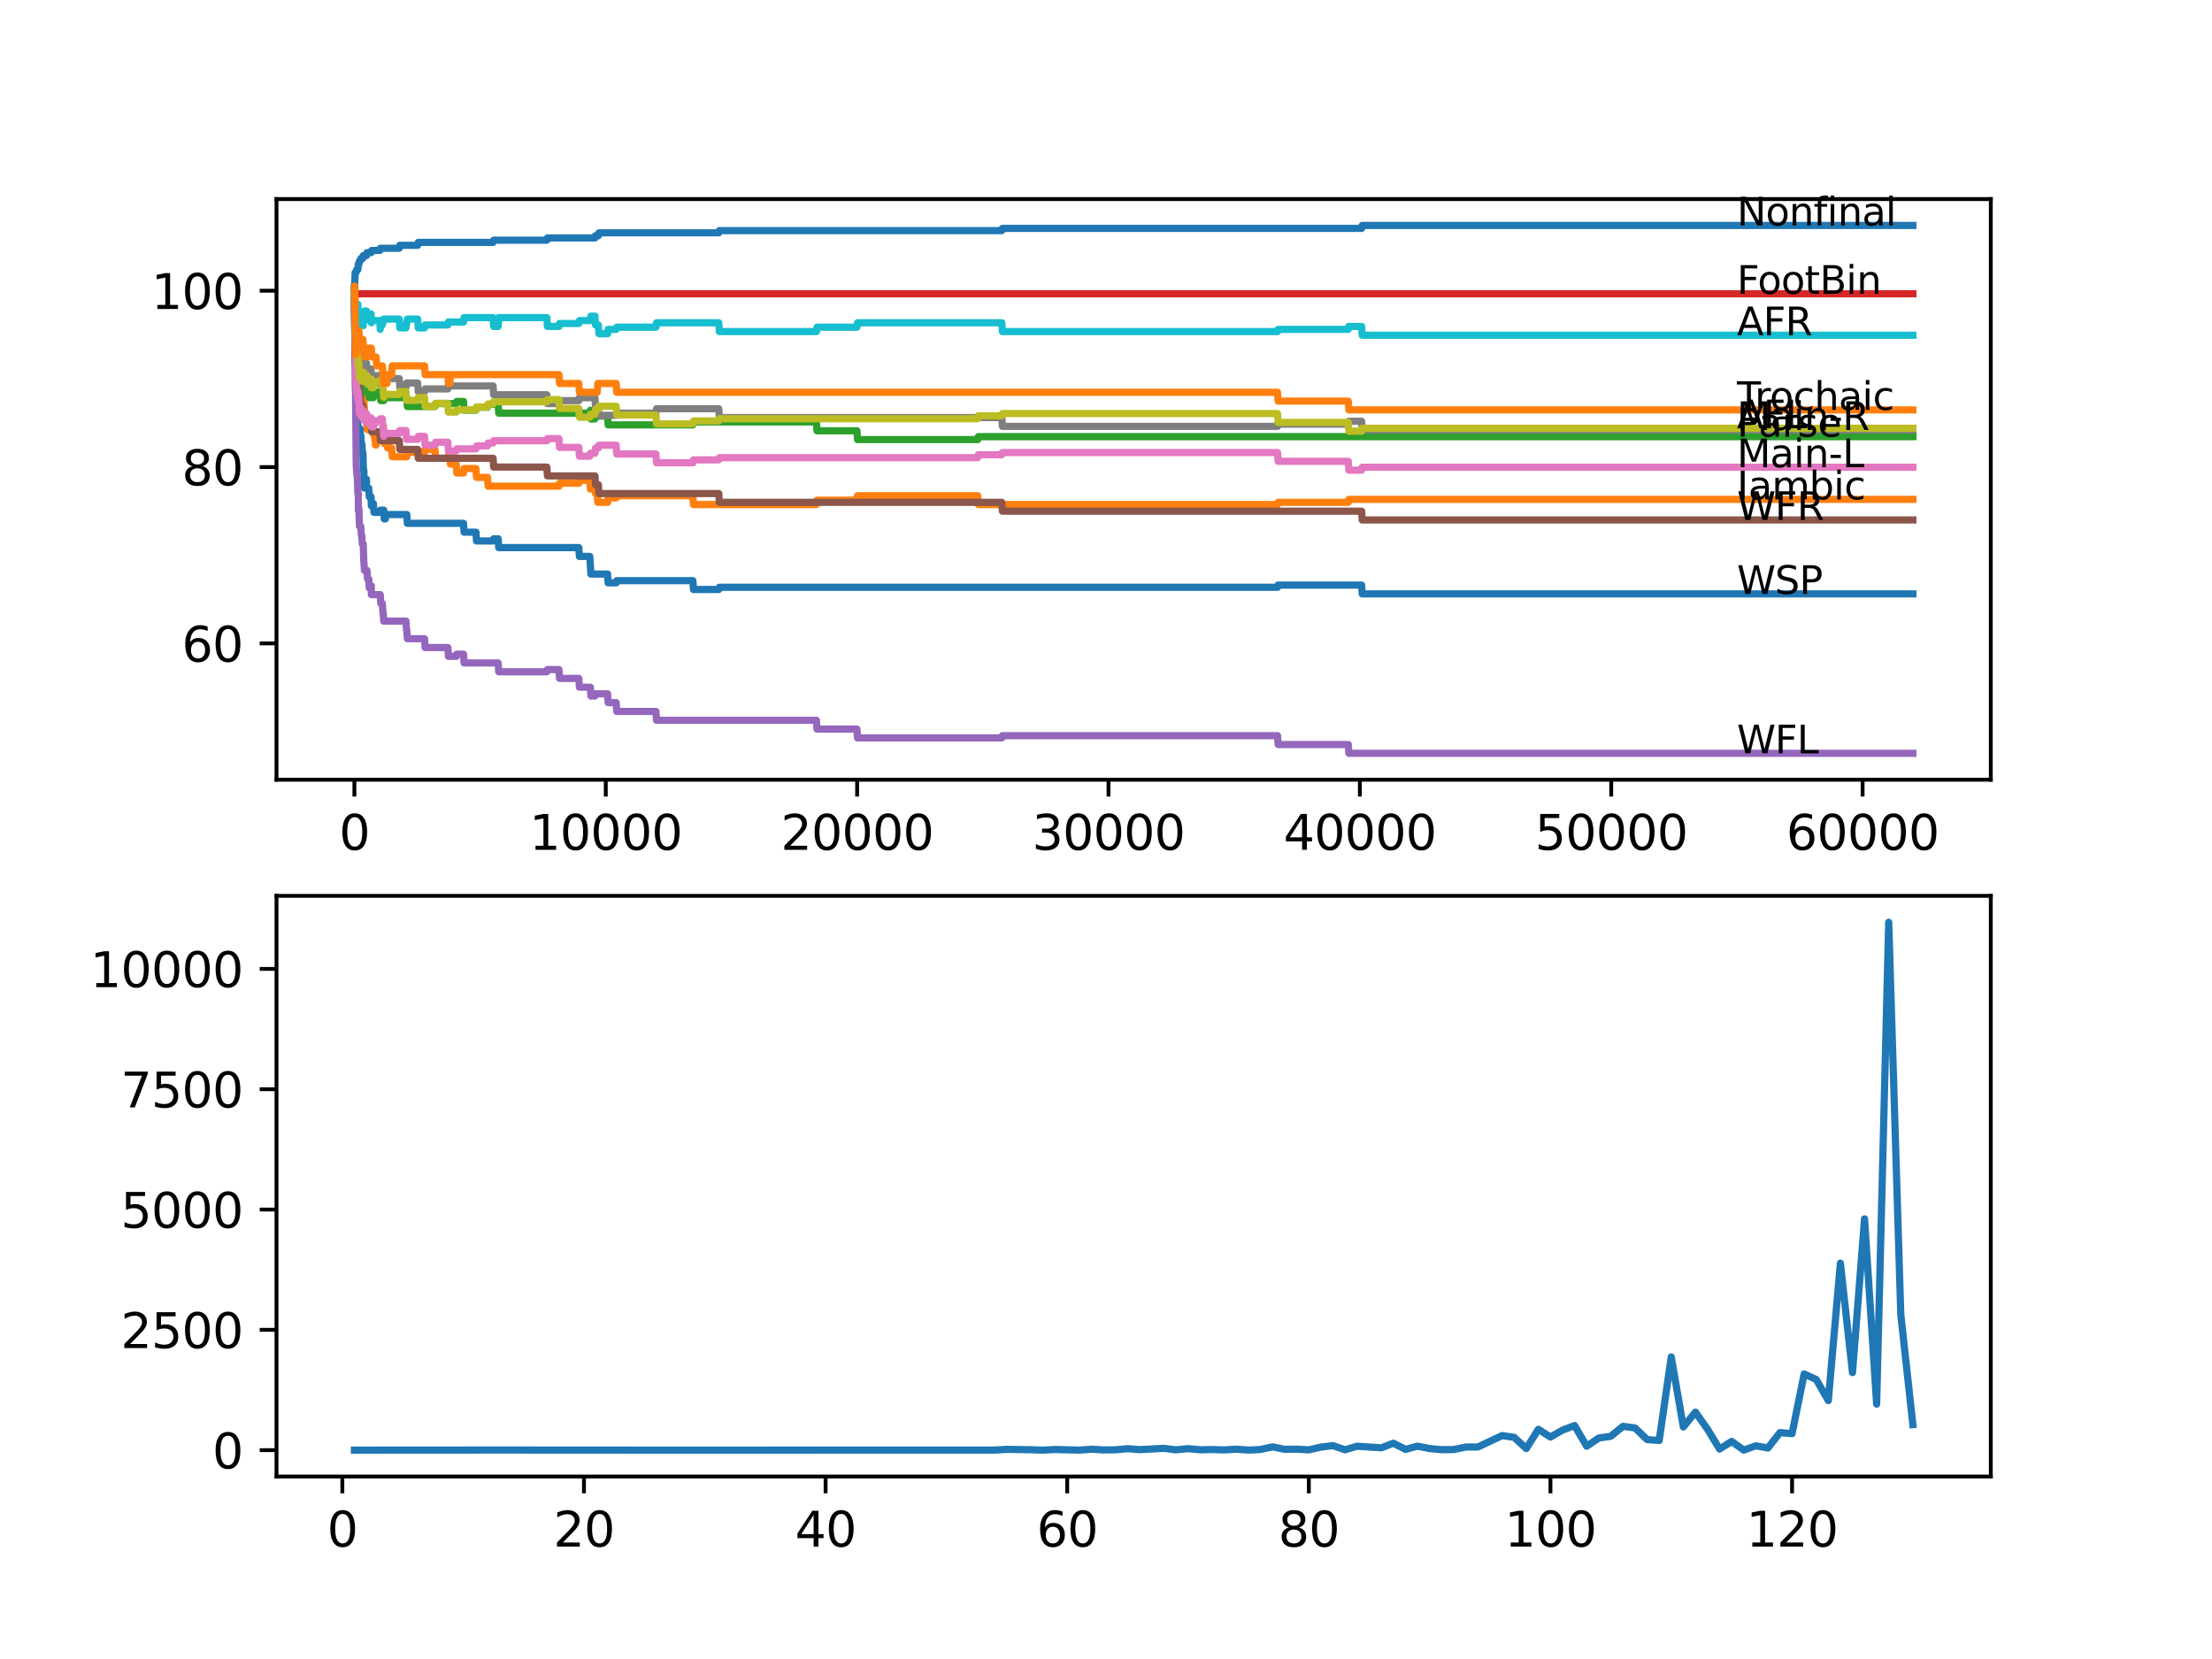 <?xml version="1.0" encoding="utf-8" standalone="no"?>
<!DOCTYPE svg PUBLIC "-//W3C//DTD SVG 1.1//EN"
  "http://www.w3.org/Graphics/SVG/1.1/DTD/svg11.dtd">
<svg xmlns:xlink="http://www.w3.org/1999/xlink" width="460.8pt" height="345.6pt" viewBox="0 0 460.8 345.6" xmlns="http://www.w3.org/2000/svg" version="1.1">
 <defs>
  <style type="text/css">*{stroke-linejoin: round; stroke-linecap: butt}</style>
 </defs>
 <g id="figure_1">
  <g id="patch_1">
   <path d="M 0 345.6 
L 460.8 345.6 
L 460.8 0 
L 0 0 
z
" style="fill: #ffffff"/>
  </g>
  <g id="axes_1">
   <g id="patch_2">
    <path d="M 57.6 162.432 
L 414.72 162.432 
L 414.72 41.472 
L 57.6 41.472 
z
" style="fill: #ffffff"/>
   </g>
   <g id="matplotlib.axis_1">
    <g id="xtick_1">
     <g id="line2d_1">
      <defs>
       <path id="m16c44af6df" d="M 0 0 
L 0 3.5 
" style="stroke: #000000; stroke-width: 0.8"/>
      </defs>
      <g>
       <use xlink:href="#m16c44af6df" x="73.827" y="162.432" style="stroke: #000000; stroke-width: 0.8"/>
      </g>
     </g>
     <g id="text_1">
      <!-- 0 -->
      <g transform="translate(70.646 177.03)scale(0.1 -0.1)">
       <defs>
        <path id="DejaVuSans-30" d="M 2034 4250 
Q 1547 4250 1301 3770 
Q 1056 3291 1056 2328 
Q 1056 1369 1301 889 
Q 1547 409 2034 409 
Q 2525 409 2770 889 
Q 3016 1369 3016 2328 
Q 3016 3291 2770 3770 
Q 2525 4250 2034 4250 
z
M 2034 4750 
Q 2819 4750 3233 4129 
Q 3647 3509 3647 2328 
Q 3647 1150 3233 529 
Q 2819 -91 2034 -91 
Q 1250 -91 836 529 
Q 422 1150 422 2328 
Q 422 3509 836 4129 
Q 1250 4750 2034 4750 
z
" transform="scale(0.016)"/>
       </defs>
       <use xlink:href="#DejaVuSans-30"/>
      </g>
     </g>
    </g>
    <g id="xtick_2">
     <g id="line2d_2">
      <g>
       <use xlink:href="#m16c44af6df" x="126.192" y="162.432" style="stroke: #000000; stroke-width: 0.8"/>
      </g>
     </g>
     <g id="text_2">
      <!-- 10000 -->
      <g transform="translate(110.286 177.03)scale(0.1 -0.1)">
       <defs>
        <path id="DejaVuSans-31" d="M 794 531 
L 1825 531 
L 1825 4091 
L 703 3866 
L 703 4441 
L 1819 4666 
L 2450 4666 
L 2450 531 
L 3481 531 
L 3481 0 
L 794 0 
L 794 531 
z
" transform="scale(0.016)"/>
       </defs>
       <use xlink:href="#DejaVuSans-31"/>
       <use xlink:href="#DejaVuSans-30" x="63.623"/>
       <use xlink:href="#DejaVuSans-30" x="127.246"/>
       <use xlink:href="#DejaVuSans-30" x="190.869"/>
       <use xlink:href="#DejaVuSans-30" x="254.492"/>
      </g>
     </g>
    </g>
    <g id="xtick_3">
     <g id="line2d_3">
      <g>
       <use xlink:href="#m16c44af6df" x="178.556" y="162.432" style="stroke: #000000; stroke-width: 0.8"/>
      </g>
     </g>
     <g id="text_3">
      <!-- 20000 -->
      <g transform="translate(162.65 177.03)scale(0.1 -0.1)">
       <defs>
        <path id="DejaVuSans-32" d="M 1228 531 
L 3431 531 
L 3431 0 
L 469 0 
L 469 531 
Q 828 903 1448 1529 
Q 2069 2156 2228 2338 
Q 2531 2678 2651 2914 
Q 2772 3150 2772 3378 
Q 2772 3750 2511 3984 
Q 2250 4219 1831 4219 
Q 1534 4219 1204 4116 
Q 875 4013 500 3803 
L 500 4441 
Q 881 4594 1212 4672 
Q 1544 4750 1819 4750 
Q 2544 4750 2975 4387 
Q 3406 4025 3406 3419 
Q 3406 3131 3298 2873 
Q 3191 2616 2906 2266 
Q 2828 2175 2409 1742 
Q 1991 1309 1228 531 
z
" transform="scale(0.016)"/>
       </defs>
       <use xlink:href="#DejaVuSans-32"/>
       <use xlink:href="#DejaVuSans-30" x="63.623"/>
       <use xlink:href="#DejaVuSans-30" x="127.246"/>
       <use xlink:href="#DejaVuSans-30" x="190.869"/>
       <use xlink:href="#DejaVuSans-30" x="254.492"/>
      </g>
     </g>
    </g>
    <g id="xtick_4">
     <g id="line2d_4">
      <g>
       <use xlink:href="#m16c44af6df" x="230.921" y="162.432" style="stroke: #000000; stroke-width: 0.8"/>
      </g>
     </g>
     <g id="text_4">
      <!-- 30000 -->
      <g transform="translate(215.015 177.03)scale(0.1 -0.1)">
       <defs>
        <path id="DejaVuSans-33" d="M 2597 2516 
Q 3050 2419 3304 2112 
Q 3559 1806 3559 1356 
Q 3559 666 3084 287 
Q 2609 -91 1734 -91 
Q 1441 -91 1130 -33 
Q 819 25 488 141 
L 488 750 
Q 750 597 1062 519 
Q 1375 441 1716 441 
Q 2309 441 2620 675 
Q 2931 909 2931 1356 
Q 2931 1769 2642 2001 
Q 2353 2234 1838 2234 
L 1294 2234 
L 1294 2753 
L 1863 2753 
Q 2328 2753 2575 2939 
Q 2822 3125 2822 3475 
Q 2822 3834 2567 4026 
Q 2313 4219 1838 4219 
Q 1578 4219 1281 4162 
Q 984 4106 628 3988 
L 628 4550 
Q 988 4650 1302 4700 
Q 1616 4750 1894 4750 
Q 2613 4750 3031 4423 
Q 3450 4097 3450 3541 
Q 3450 3153 3228 2886 
Q 3006 2619 2597 2516 
z
" transform="scale(0.016)"/>
       </defs>
       <use xlink:href="#DejaVuSans-33"/>
       <use xlink:href="#DejaVuSans-30" x="63.623"/>
       <use xlink:href="#DejaVuSans-30" x="127.246"/>
       <use xlink:href="#DejaVuSans-30" x="190.869"/>
       <use xlink:href="#DejaVuSans-30" x="254.492"/>
      </g>
     </g>
    </g>
    <g id="xtick_5">
     <g id="line2d_5">
      <g>
       <use xlink:href="#m16c44af6df" x="283.285" y="162.432" style="stroke: #000000; stroke-width: 0.8"/>
      </g>
     </g>
     <g id="text_5">
      <!-- 40000 -->
      <g transform="translate(267.379 177.03)scale(0.1 -0.1)">
       <defs>
        <path id="DejaVuSans-34" d="M 2419 4116 
L 825 1625 
L 2419 1625 
L 2419 4116 
z
M 2253 4666 
L 3047 4666 
L 3047 1625 
L 3713 1625 
L 3713 1100 
L 3047 1100 
L 3047 0 
L 2419 0 
L 2419 1100 
L 313 1100 
L 313 1709 
L 2253 4666 
z
" transform="scale(0.016)"/>
       </defs>
       <use xlink:href="#DejaVuSans-34"/>
       <use xlink:href="#DejaVuSans-30" x="63.623"/>
       <use xlink:href="#DejaVuSans-30" x="127.246"/>
       <use xlink:href="#DejaVuSans-30" x="190.869"/>
       <use xlink:href="#DejaVuSans-30" x="254.492"/>
      </g>
     </g>
    </g>
    <g id="xtick_6">
     <g id="line2d_6">
      <g>
       <use xlink:href="#m16c44af6df" x="335.65" y="162.432" style="stroke: #000000; stroke-width: 0.8"/>
      </g>
     </g>
     <g id="text_6">
      <!-- 50000 -->
      <g transform="translate(319.744 177.03)scale(0.1 -0.1)">
       <defs>
        <path id="DejaVuSans-35" d="M 691 4666 
L 3169 4666 
L 3169 4134 
L 1269 4134 
L 1269 2991 
Q 1406 3038 1543 3061 
Q 1681 3084 1819 3084 
Q 2600 3084 3056 2656 
Q 3513 2228 3513 1497 
Q 3513 744 3044 326 
Q 2575 -91 1722 -91 
Q 1428 -91 1123 -41 
Q 819 9 494 109 
L 494 744 
Q 775 591 1075 516 
Q 1375 441 1709 441 
Q 2250 441 2565 725 
Q 2881 1009 2881 1497 
Q 2881 1984 2565 2268 
Q 2250 2553 1709 2553 
Q 1456 2553 1204 2497 
Q 953 2441 691 2322 
L 691 4666 
z
" transform="scale(0.016)"/>
       </defs>
       <use xlink:href="#DejaVuSans-35"/>
       <use xlink:href="#DejaVuSans-30" x="63.623"/>
       <use xlink:href="#DejaVuSans-30" x="127.246"/>
       <use xlink:href="#DejaVuSans-30" x="190.869"/>
       <use xlink:href="#DejaVuSans-30" x="254.492"/>
      </g>
     </g>
    </g>
    <g id="xtick_7">
     <g id="line2d_7">
      <g>
       <use xlink:href="#m16c44af6df" x="388.014" y="162.432" style="stroke: #000000; stroke-width: 0.8"/>
      </g>
     </g>
     <g id="text_7">
      <!-- 60000 -->
      <g transform="translate(372.108 177.03)scale(0.1 -0.1)">
       <defs>
        <path id="DejaVuSans-36" d="M 2113 2584 
Q 1688 2584 1439 2293 
Q 1191 2003 1191 1497 
Q 1191 994 1439 701 
Q 1688 409 2113 409 
Q 2538 409 2786 701 
Q 3034 994 3034 1497 
Q 3034 2003 2786 2293 
Q 2538 2584 2113 2584 
z
M 3366 4563 
L 3366 3988 
Q 3128 4100 2886 4159 
Q 2644 4219 2406 4219 
Q 1781 4219 1451 3797 
Q 1122 3375 1075 2522 
Q 1259 2794 1537 2939 
Q 1816 3084 2150 3084 
Q 2853 3084 3261 2657 
Q 3669 2231 3669 1497 
Q 3669 778 3244 343 
Q 2819 -91 2113 -91 
Q 1303 -91 875 529 
Q 447 1150 447 2328 
Q 447 3434 972 4092 
Q 1497 4750 2381 4750 
Q 2619 4750 2861 4703 
Q 3103 4656 3366 4563 
z
" transform="scale(0.016)"/>
       </defs>
       <use xlink:href="#DejaVuSans-36"/>
       <use xlink:href="#DejaVuSans-30" x="63.623"/>
       <use xlink:href="#DejaVuSans-30" x="127.246"/>
       <use xlink:href="#DejaVuSans-30" x="190.869"/>
       <use xlink:href="#DejaVuSans-30" x="254.492"/>
      </g>
     </g>
    </g>
   </g>
   <g id="matplotlib.axis_2">
    <g id="ytick_1">
     <g id="line2d_8">
      <defs>
       <path id="mf671a40a60" d="M 0 0 
L -3.5 0 
" style="stroke: #000000; stroke-width: 0.8"/>
      </defs>
      <g>
       <use xlink:href="#mf671a40a60" x="57.6" y="134.035" style="stroke: #000000; stroke-width: 0.8"/>
      </g>
     </g>
     <g id="text_8">
      <!-- 60 -->
      <g transform="translate(37.875 137.834)scale(0.1 -0.1)">
       <use xlink:href="#DejaVuSans-36"/>
       <use xlink:href="#DejaVuSans-30" x="63.623"/>
      </g>
     </g>
    </g>
    <g id="ytick_2">
     <g id="line2d_9">
      <g>
       <use xlink:href="#mf671a40a60" x="57.6" y="97.299" style="stroke: #000000; stroke-width: 0.8"/>
      </g>
     </g>
     <g id="text_9">
      <!-- 80 -->
      <g transform="translate(37.875 101.098)scale(0.1 -0.1)">
       <defs>
        <path id="DejaVuSans-38" d="M 2034 2216 
Q 1584 2216 1326 1975 
Q 1069 1734 1069 1313 
Q 1069 891 1326 650 
Q 1584 409 2034 409 
Q 2484 409 2743 651 
Q 3003 894 3003 1313 
Q 3003 1734 2745 1975 
Q 2488 2216 2034 2216 
z
M 1403 2484 
Q 997 2584 770 2862 
Q 544 3141 544 3541 
Q 544 4100 942 4425 
Q 1341 4750 2034 4750 
Q 2731 4750 3128 4425 
Q 3525 4100 3525 3541 
Q 3525 3141 3298 2862 
Q 3072 2584 2669 2484 
Q 3125 2378 3379 2068 
Q 3634 1759 3634 1313 
Q 3634 634 3220 271 
Q 2806 -91 2034 -91 
Q 1263 -91 848 271 
Q 434 634 434 1313 
Q 434 1759 690 2068 
Q 947 2378 1403 2484 
z
M 1172 3481 
Q 1172 3119 1398 2916 
Q 1625 2713 2034 2713 
Q 2441 2713 2670 2916 
Q 2900 3119 2900 3481 
Q 2900 3844 2670 4047 
Q 2441 4250 2034 4250 
Q 1625 4250 1398 4047 
Q 1172 3844 1172 3481 
z
" transform="scale(0.016)"/>
       </defs>
       <use xlink:href="#DejaVuSans-38"/>
       <use xlink:href="#DejaVuSans-30" x="63.623"/>
      </g>
     </g>
    </g>
    <g id="ytick_3">
     <g id="line2d_10">
      <g>
       <use xlink:href="#mf671a40a60" x="57.6" y="60.563" style="stroke: #000000; stroke-width: 0.8"/>
      </g>
     </g>
     <g id="text_10">
      <!-- 100 -->
      <g transform="translate(31.512 64.362)scale(0.1 -0.1)">
       <use xlink:href="#DejaVuSans-31"/>
       <use xlink:href="#DejaVuSans-30" x="63.623"/>
       <use xlink:href="#DejaVuSans-30" x="127.246"/>
      </g>
     </g>
    </g>
   </g>
   <g id="line2d_11">
    <path d="M 73.833 62.399 
L 73.843 62.399 
L 73.985 74.737 
L 74 74.737 
L 74.011 73.818 
L 74.068 80.247 
L 74.074 80.247 
L 74.205 87.594 
L 74.288 87.594 
L 74.403 86.676 
L 74.424 86.676 
L 74.54 88.513 
L 74.561 88.513 
L 74.634 90.349 
L 74.671 89.737 
L 74.765 89.737 
L 74.88 89.278 
L 74.995 89.278 
L 75.053 91.115 
L 75.105 90.656 
L 75.152 90.656 
L 75.268 92.492 
L 75.388 92.492 
L 75.503 94.329 
L 75.597 94.329 
L 75.718 98.003 
L 75.802 98.003 
L 75.885 101.676 
L 75.917 100.758 
L 76.247 100.758 
L 76.341 99.84 
L 76.346 101.676 
L 76.351 101.676 
L 76.818 101.676 
L 76.933 103.513 
L 77.31 103.513 
L 77.352 105.35 
L 77.42 104.891 
L 77.781 104.891 
L 77.896 106.728 
L 79.122 106.728 
L 79.237 106.269 
L 79.938 106.269 
L 80.054 108.105 
L 80.284 108.105 
L 80.399 107.187 
L 84.74 107.187 
L 84.855 109.024 
L 96.559 109.024 
L 96.674 110.861 
L 99.151 110.861 
L 99.266 112.697 
L 102.722 112.697 
L 102.837 112.238 
L 103.775 112.238 
L 103.89 114.075 
L 120.578 114.075 
L 120.694 115.912 
L 122.862 115.912 
L 122.977 117.749 
L 122.982 117.749 
L 123.097 119.585 
L 126.564 119.585 
L 126.679 121.422 
L 128.36 121.422 
L 128.475 120.963 
L 144.342 120.963 
L 144.457 122.8 
L 149.735 122.8 
L 149.85 122.341 
L 266.136 122.341 
L 266.251 121.881 
L 283.652 121.881 
L 283.767 123.718 
L 398.487 123.718 
L 398.487 123.718 
" clip-path="url(#pa59cd99796)" style="fill: none; stroke: #1f77b4; stroke-width: 1.5; stroke-linecap: square"/>
   </g>
   <g id="line2d_12">
    <path d="M 73.833 62.399 
L 73.901 62.399 
L 73.948 61.787 
L 73.964 64.542 
L 73.99 64.542 
L 74 64.542 
L 74.147 78.625 
L 74.152 78.625 
L 74.194 77.094 
L 74.205 80.767 
L 74.262 78.012 
L 74.288 78.012 
L 74.414 83.523 
L 74.508 83.523 
L 74.623 82.604 
L 74.655 82.604 
L 74.66 81.686 
L 74.665 83.523 
L 74.76 83.523 
L 74.765 83.523 
L 74.88 83.063 
L 74.995 83.063 
L 75.11 84.9 
L 75.152 84.9 
L 75.268 83.982 
L 75.388 83.982 
L 75.503 85.819 
L 75.597 85.819 
L 75.713 83.37 
L 75.802 83.37 
L 75.812 82.757 
L 75.817 84.594 
L 75.885 84.594 
L 76.001 86.431 
L 76.247 86.431 
L 76.362 88.268 
L 76.451 88.268 
L 76.482 87.656 
L 76.488 89.492 
L 76.55 89.492 
L 77.352 89.492 
L 77.467 89.033 
L 77.781 89.033 
L 77.896 90.87 
L 78.106 90.87 
L 78.221 92.707 
L 78.362 92.707 
L 78.477 90.87 
L 79.211 90.87 
L 79.326 89.952 
L 79.645 89.952 
L 79.76 89.339 
L 79.818 89.339 
L 79.87 88.727 
L 79.876 90.564 
L 79.917 90.564 
L 79.938 90.564 
L 80.054 92.401 
L 80.284 92.401 
L 80.399 91.482 
L 80.63 91.482 
L 80.745 93.319 
L 81.588 93.319 
L 81.703 95.156 
L 84.74 95.156 
L 84.855 94.237 
L 88.437 94.237 
L 88.552 93.625 
L 90.621 93.625 
L 90.736 95.462 
L 93.297 95.462 
L 93.412 94.85 
L 93.726 94.85 
L 93.841 96.686 
L 95.046 96.686 
L 95.161 98.523 
L 96.559 98.523 
L 96.674 97.605 
L 99.151 97.605 
L 99.266 99.442 
L 101.57 99.442 
L 101.685 101.279 
L 116.442 101.279 
L 116.557 100.666 
L 120.578 100.666 
L 120.694 100.054 
L 122.862 100.054 
L 122.977 101.891 
L 122.982 101.891 
L 123.097 100.972 
L 123.935 100.972 
L 124.05 102.809 
L 124.417 102.809 
L 124.532 104.646 
L 126.564 104.646 
L 126.679 103.728 
L 128.36 103.728 
L 128.475 103.268 
L 144.342 103.268 
L 144.457 105.105 
L 170.079 105.105 
L 170.194 104.187 
L 178.52 104.187 
L 178.635 103.268 
L 203.686 103.268 
L 203.801 105.105 
L 266.136 105.105 
L 266.251 104.646 
L 280.877 104.646 
L 280.992 104.034 
L 398.487 104.034 
L 398.487 104.034 
" clip-path="url(#pa59cd99796)" style="fill: none; stroke: #ff7f0e; stroke-width: 1.5; stroke-linecap: square"/>
   </g>
   <g id="line2d_13">
    <path d="M 73.833 62.399 
L 73.843 62.399 
L 73.943 70.757 
L 73.974 69.532 
L 74.026 67.849 
L 74.032 69.685 
L 74.095 68.002 
L 74.1 68.002 
L 74.225 74.737 
L 74.325 74.737 
L 74.44 74.124 
L 74.508 74.124 
L 74.623 75.961 
L 74.655 75.961 
L 74.66 77.798 
L 74.765 77.339 
L 74.995 77.339 
L 75.11 76.726 
L 75.152 76.726 
L 75.268 78.563 
L 75.388 78.563 
L 75.503 77.951 
L 75.665 77.951 
L 75.786 81.625 
L 75.812 81.625 
L 75.927 81.012 
L 76.818 81.012 
L 76.933 82.849 
L 77.781 82.849 
L 77.896 82.237 
L 78.106 82.237 
L 78.221 81.625 
L 79.211 81.625 
L 79.326 83.461 
L 79.938 83.461 
L 80.054 82.849 
L 84.74 82.849 
L 84.855 84.686 
L 90.621 84.686 
L 90.736 84.074 
L 95.046 84.074 
L 95.161 83.615 
L 96.559 83.615 
L 96.674 85.451 
L 99.151 85.451 
L 99.266 84.839 
L 101.57 84.839 
L 101.685 84.227 
L 103.775 84.227 
L 103.89 86.064 
L 122.862 86.064 
L 122.977 85.451 
L 122.982 85.451 
L 123.097 87.288 
L 123.935 87.288 
L 124.05 86.676 
L 126.564 86.676 
L 126.679 88.513 
L 144.342 88.513 
L 144.457 87.9 
L 170.079 87.9 
L 170.194 89.737 
L 178.52 89.737 
L 178.635 91.574 
L 203.686 91.574 
L 203.801 90.962 
L 398.487 90.962 
L 398.487 90.962 
" clip-path="url(#pa59cd99796)" style="fill: none; stroke: #2ca02c; stroke-width: 1.5; stroke-linecap: square"/>
   </g>
   <g id="line2d_14">
    <path d="M 73.833 60.195 
L 73.869 60.195 
L 73.917 59.828 
L 73.922 61.665 
L 73.958 61.665 
L 73.979 61.665 
L 74.095 61.205 
L 398.487 61.205 
L 398.487 61.205 
" clip-path="url(#pa59cd99796)" style="fill: none; stroke: #d62728; stroke-width: 1.5; stroke-linecap: square"/>
   </g>
   <g id="line2d_15">
    <path d="M 73.833 60.563 
L 73.985 76.267 
L 73.995 76.267 
L 74.006 75.655 
L 74.053 81.165 
L 74.058 81.165 
L 74.21 97.238 
L 74.241 97.238 
L 74.356 99.074 
L 74.424 99.074 
L 74.545 102.748 
L 74.634 102.748 
L 74.66 106.422 
L 74.749 105.962 
L 74.765 105.962 
L 74.885 109.636 
L 75.152 109.636 
L 75.268 111.473 
L 75.351 111.473 
L 75.466 113.31 
L 75.665 113.31 
L 75.786 116.983 
L 75.802 116.983 
L 75.917 118.82 
L 76.451 118.82 
L 76.566 120.657 
L 76.818 120.657 
L 76.933 122.494 
L 77.31 122.494 
L 77.352 122.034 
L 77.357 123.871 
L 77.404 123.871 
L 79.211 123.871 
L 79.326 125.708 
L 79.645 125.708 
L 79.76 127.545 
L 79.818 127.545 
L 79.933 129.382 
L 84.567 129.382 
L 84.683 131.218 
L 84.74 131.218 
L 84.855 133.055 
L 88.437 133.055 
L 88.552 134.892 
L 93.297 134.892 
L 93.412 136.729 
L 95.046 136.729 
L 95.161 136.27 
L 96.559 136.27 
L 96.674 138.107 
L 103.775 138.107 
L 103.89 139.943 
L 113.918 139.943 
L 114.033 139.484 
L 116.442 139.484 
L 116.557 141.321 
L 120.578 141.321 
L 120.694 143.158 
L 122.982 143.158 
L 123.097 144.995 
L 123.94 144.995 
L 124.056 144.535 
L 126.564 144.535 
L 126.679 146.372 
L 128.36 146.372 
L 128.475 148.209 
L 136.649 148.209 
L 136.764 150.046 
L 170.079 150.046 
L 170.194 151.883 
L 178.52 151.883 
L 178.635 153.719 
L 208.697 153.719 
L 208.813 153.26 
L 266.136 153.26 
L 266.251 155.097 
L 280.877 155.097 
L 280.992 156.934 
L 398.487 156.934 
L 398.487 156.934 
" clip-path="url(#pa59cd99796)" style="fill: none; stroke: #9467bd; stroke-width: 1.5; stroke-linecap: square"/>
   </g>
   <g id="line2d_16">
    <path d="M 73.833 62.399 
L 73.843 62.399 
L 73.99 75.257 
L 74.184 75.257 
L 74.299 77.094 
L 74.555 77.094 
L 74.676 80.767 
L 74.791 80.767 
L 74.906 82.604 
L 75.053 82.604 
L 75.168 84.441 
L 75.556 84.441 
L 75.671 86.278 
L 76.341 86.278 
L 76.456 88.115 
L 77.31 88.115 
L 77.425 89.952 
L 79.122 89.952 
L 79.237 91.788 
L 83.175 91.788 
L 83.29 93.625 
L 87.013 93.625 
L 87.128 95.462 
L 102.722 95.462 
L 102.837 97.299 
L 113.918 97.299 
L 114.033 99.136 
L 123.94 99.136 
L 124.056 100.972 
L 124.652 100.972 
L 124.768 102.809 
L 149.735 102.809 
L 149.85 104.646 
L 208.697 104.646 
L 208.813 106.483 
L 283.652 106.483 
L 283.767 108.32 
L 398.487 108.32 
L 398.487 108.32 
" clip-path="url(#pa59cd99796)" style="fill: none; stroke: #8c564b; stroke-width: 1.5; stroke-linecap: square"/>
   </g>
   <g id="line2d_17">
    <path d="M 73.833 60.195 
L 73.948 70.696 
L 73.969 69.165 
L 73.979 68.553 
L 74.011 71.614 
L 74.047 71.614 
L 74.184 80.492 
L 74.241 79.88 
L 74.246 81.716 
L 74.283 81.716 
L 74.325 81.716 
L 74.424 81.104 
L 74.54 82.941 
L 74.555 82.941 
L 74.634 81.716 
L 74.639 83.553 
L 74.66 83.553 
L 74.765 83.094 
L 74.88 86.155 
L 74.995 86.155 
L 75.11 85.084 
L 75.351 85.084 
L 75.388 86.921 
L 75.461 86.309 
L 75.556 86.309 
L 75.671 85.696 
L 75.802 85.696 
L 75.812 87.533 
L 75.912 86.921 
L 76.341 86.921 
L 76.451 86.309 
L 76.566 88.145 
L 76.818 88.145 
L 76.933 87.533 
L 77.31 87.533 
L 77.352 87.074 
L 77.357 88.911 
L 77.404 88.911 
L 77.781 88.911 
L 77.896 88.298 
L 78.106 88.298 
L 78.221 87.686 
L 79.122 87.686 
L 79.237 87.227 
L 79.645 87.227 
L 79.76 89.064 
L 79.818 89.064 
L 79.933 90.901 
L 79.938 90.901 
L 80.054 90.288 
L 83.175 90.288 
L 83.29 89.676 
L 84.567 89.676 
L 84.683 91.513 
L 87.013 91.513 
L 87.128 90.901 
L 88.437 90.901 
L 88.552 92.737 
L 90.621 92.737 
L 90.736 92.125 
L 93.297 92.125 
L 93.412 93.962 
L 95.046 93.962 
L 95.161 93.503 
L 99.151 93.503 
L 99.266 92.89 
L 101.57 92.89 
L 101.685 92.278 
L 102.722 92.278 
L 102.837 91.819 
L 113.918 91.819 
L 114.033 91.36 
L 116.442 91.36 
L 116.557 93.197 
L 120.578 93.197 
L 120.694 95.033 
L 122.862 95.033 
L 122.977 94.421 
L 123.935 94.421 
L 124.05 93.35 
L 124.652 93.35 
L 124.768 92.737 
L 128.36 92.737 
L 128.475 94.574 
L 136.649 94.574 
L 136.764 96.411 
L 144.342 96.411 
L 144.457 95.799 
L 149.735 95.799 
L 149.85 95.339 
L 203.686 95.339 
L 203.801 94.727 
L 208.697 94.727 
L 208.813 94.268 
L 266.136 94.268 
L 266.251 96.105 
L 280.877 96.105 
L 280.992 97.942 
L 283.652 97.942 
L 283.767 97.329 
L 398.487 97.329 
L 398.487 97.329 
" clip-path="url(#pa59cd99796)" style="fill: none; stroke: #e377c2; stroke-width: 1.5; stroke-linecap: square"/>
   </g>
   <g id="line2d_18">
    <path d="M 73.833 62.399 
L 73.848 61.022 
L 73.859 64.695 
L 73.917 64.481 
L 74.026 73.206 
L 74.047 72.747 
L 74.178 69.992 
L 74.184 69.992 
L 74.241 71.828 
L 74.294 70.91 
L 74.424 70.91 
L 74.54 69.992 
L 74.555 69.992 
L 74.634 73.665 
L 74.671 73.053 
L 74.765 73.053 
L 74.791 72.594 
L 74.796 74.43 
L 74.87 73.512 
L 75.053 73.512 
L 75.168 75.349 
L 75.351 75.349 
L 75.466 74.43 
L 75.556 74.43 
L 75.671 76.267 
L 75.802 76.267 
L 75.917 75.655 
L 76.341 75.655 
L 76.451 77.492 
L 76.566 76.88 
L 77.31 76.88 
L 77.352 78.716 
L 77.42 78.257 
L 79.122 78.257 
L 79.237 80.094 
L 79.645 80.094 
L 79.76 79.482 
L 79.818 79.482 
L 79.933 78.869 
L 83.175 78.869 
L 83.29 80.706 
L 84.567 80.706 
L 84.683 79.788 
L 87.013 79.788 
L 87.128 81.625 
L 88.437 81.625 
L 88.552 81.012 
L 93.297 81.012 
L 93.412 80.4 
L 102.722 80.4 
L 102.837 82.237 
L 113.918 82.237 
L 114.033 84.074 
L 116.442 84.074 
L 116.557 83.461 
L 120.578 83.461 
L 120.694 82.849 
L 123.94 82.849 
L 124.056 84.686 
L 124.652 84.686 
L 124.768 86.523 
L 128.36 86.523 
L 128.475 86.064 
L 136.649 86.064 
L 136.764 85.145 
L 149.735 85.145 
L 149.85 86.982 
L 208.697 86.982 
L 208.813 88.819 
L 266.136 88.819 
L 266.251 88.36 
L 280.877 88.36 
L 280.992 87.747 
L 283.652 87.747 
L 283.767 89.584 
L 398.487 89.584 
L 398.487 89.584 
" clip-path="url(#pa59cd99796)" style="fill: none; stroke: #7f7f7f; stroke-width: 1.5; stroke-linecap: square"/>
   </g>
   <g id="line2d_19">
    <path d="M 73.833 60.195 
L 73.948 65.491 
L 73.864 60.042 
L 73.953 64.879 
L 73.964 64.879 
L 73.979 63.348 
L 74.011 66.41 
L 74.058 65.951 
L 74.184 72.992 
L 74.241 72.379 
L 74.246 74.216 
L 74.283 74.216 
L 74.325 74.216 
L 74.424 73.604 
L 74.54 75.441 
L 74.555 75.441 
L 74.634 74.216 
L 74.639 76.053 
L 74.66 76.053 
L 74.765 75.594 
L 74.88 78.655 
L 74.995 78.655 
L 75.11 77.584 
L 75.351 77.584 
L 75.388 79.42 
L 75.461 78.808 
L 75.556 78.808 
L 75.676 77.584 
L 75.802 77.584 
L 75.812 79.42 
L 75.912 78.808 
L 76.341 78.808 
L 76.451 78.196 
L 76.566 80.033 
L 76.818 80.033 
L 76.933 79.42 
L 77.31 79.42 
L 77.352 78.961 
L 77.357 80.798 
L 77.404 80.798 
L 77.781 80.798 
L 77.896 80.186 
L 78.106 80.186 
L 78.221 79.574 
L 79.122 79.574 
L 79.237 79.114 
L 79.645 79.114 
L 79.76 80.951 
L 79.818 80.951 
L 79.933 82.788 
L 79.938 82.788 
L 80.054 82.176 
L 83.175 82.176 
L 83.29 81.563 
L 84.567 81.563 
L 84.683 83.4 
L 87.013 83.4 
L 87.128 82.788 
L 88.437 82.788 
L 88.552 84.625 
L 90.621 84.625 
L 90.736 84.012 
L 93.297 84.012 
L 93.412 85.849 
L 95.046 85.849 
L 95.161 85.39 
L 99.151 85.39 
L 99.266 84.778 
L 101.57 84.778 
L 101.685 84.166 
L 102.722 84.166 
L 102.837 83.706 
L 113.918 83.706 
L 114.033 83.247 
L 116.442 83.247 
L 116.557 85.084 
L 120.578 85.084 
L 120.694 86.921 
L 122.862 86.921 
L 122.977 86.309 
L 123.935 86.309 
L 124.05 85.237 
L 124.652 85.237 
L 124.768 84.625 
L 128.36 84.625 
L 128.475 86.462 
L 136.649 86.462 
L 136.764 88.298 
L 144.342 88.298 
L 144.457 87.686 
L 149.735 87.686 
L 149.85 87.227 
L 203.686 87.227 
L 203.801 86.615 
L 208.697 86.615 
L 208.813 86.155 
L 266.136 86.155 
L 266.251 87.992 
L 280.877 87.992 
L 280.992 89.829 
L 283.652 89.829 
L 283.767 89.217 
L 398.487 89.217 
L 398.487 89.217 
" clip-path="url(#pa59cd99796)" style="fill: none; stroke: #bcbd22; stroke-width: 1.5; stroke-linecap: square"/>
   </g>
   <g id="line2d_20">
    <path d="M 73.833 60.563 
L 73.848 59.185 
L 73.922 63.869 
L 73.943 63.869 
L 73.964 63.257 
L 74 67.696 
L 74.011 67.083 
L 74.026 70.757 
L 74.121 68.155 
L 74.136 68.155 
L 74.278 65.246 
L 74.424 65.246 
L 74.545 63.41 
L 74.555 63.41 
L 74.634 67.083 
L 74.671 65.553 
L 74.765 65.553 
L 74.791 65.093 
L 74.796 66.93 
L 74.87 66.012 
L 75.053 66.012 
L 75.152 67.849 
L 75.163 66.93 
L 75.351 66.93 
L 75.466 66.012 
L 75.556 66.012 
L 75.665 67.849 
L 75.796 65.399 
L 75.802 65.399 
L 75.917 64.787 
L 76.341 64.787 
L 76.451 66.624 
L 76.566 66.012 
L 76.818 66.012 
L 76.933 65.399 
L 77.31 65.399 
L 77.352 67.236 
L 77.42 66.777 
L 79.122 66.777 
L 79.211 68.614 
L 79.232 67.696 
L 79.645 67.696 
L 79.76 67.083 
L 79.818 67.083 
L 79.933 66.471 
L 83.175 66.471 
L 83.29 68.308 
L 84.567 68.308 
L 84.683 67.389 
L 84.74 67.389 
L 84.855 66.471 
L 87.013 66.471 
L 87.128 68.308 
L 88.437 68.308 
L 88.552 67.696 
L 93.297 67.696 
L 93.412 67.083 
L 96.559 67.083 
L 96.674 66.165 
L 102.722 66.165 
L 102.837 68.002 
L 103.775 68.002 
L 103.89 66.165 
L 113.918 66.165 
L 114.033 68.002 
L 116.442 68.002 
L 116.557 67.389 
L 120.578 67.389 
L 120.694 66.777 
L 122.982 66.777 
L 123.097 65.859 
L 123.94 65.859 
L 124.056 67.696 
L 124.652 67.696 
L 124.768 69.532 
L 126.564 69.532 
L 126.679 68.614 
L 128.36 68.614 
L 128.475 68.155 
L 136.649 68.155 
L 136.764 67.236 
L 149.735 67.236 
L 149.85 69.073 
L 170.079 69.073 
L 170.194 68.155 
L 178.52 68.155 
L 178.635 67.236 
L 208.697 67.236 
L 208.813 69.073 
L 266.136 69.073 
L 266.251 68.614 
L 280.877 68.614 
L 280.992 68.002 
L 283.652 68.002 
L 283.767 69.838 
L 398.487 69.838 
L 398.487 69.838 
" clip-path="url(#pa59cd99796)" style="fill: none; stroke: #17becf; stroke-width: 1.5; stroke-linecap: square"/>
   </g>
   <g id="line2d_21">
    <path d="M 73.833 60.195 
L 73.843 60.195 
L 73.99 56.766 
L 74.184 56.766 
L 74.299 56.154 
L 74.555 56.154 
L 74.676 54.93 
L 74.791 54.93 
L 74.906 54.317 
L 75.053 54.317 
L 75.168 53.858 
L 75.556 53.858 
L 75.671 53.246 
L 76.341 53.246 
L 76.456 52.634 
L 77.31 52.634 
L 77.425 52.174 
L 79.122 52.174 
L 79.237 51.715 
L 83.175 51.715 
L 83.29 51.103 
L 87.013 51.103 
L 87.128 50.491 
L 102.722 50.491 
L 102.837 50.032 
L 113.918 50.032 
L 114.033 49.572 
L 123.94 49.572 
L 124.056 49.113 
L 124.652 49.113 
L 124.768 48.501 
L 149.735 48.501 
L 149.85 48.042 
L 208.697 48.042 
L 208.813 47.582 
L 283.652 47.582 
L 283.767 46.97 
L 398.487 46.97 
L 398.487 46.97 
" clip-path="url(#pa59cd99796)" style="fill: none; stroke: #1f77b4; stroke-width: 1.5; stroke-linecap: square"/>
   </g>
   <g id="line2d_22">
    <path d="M 73.833 60.195 
L 73.859 60.195 
L 73.869 59.583 
L 73.906 62.797 
L 73.932 62.43 
L 74.068 73.91 
L 74.157 71.614 
L 74.178 73.451 
L 74.194 73.451 
L 74.225 69.777 
L 74.309 70.696 
L 74.335 70.696 
L 74.451 68.859 
L 74.765 68.859 
L 74.88 70.696 
L 75.597 70.696 
L 75.713 72.532 
L 75.802 72.532 
L 75.885 74.369 
L 75.912 73.451 
L 76.247 73.451 
L 76.362 72.532 
L 76.451 72.532 
L 76.482 74.369 
L 76.561 72.532 
L 77.352 72.532 
L 77.467 74.369 
L 78.362 74.369 
L 78.477 76.206 
L 79.645 76.206 
L 79.76 78.043 
L 79.818 78.043 
L 79.87 79.88 
L 79.928 78.043 
L 80.284 78.043 
L 80.399 79.88 
L 80.63 79.88 
L 80.745 78.043 
L 81.588 78.043 
L 81.703 76.206 
L 88.437 76.206 
L 88.552 78.043 
L 93.297 78.043 
L 93.412 79.88 
L 93.726 79.88 
L 93.841 78.043 
L 116.442 78.043 
L 116.557 79.88 
L 120.578 79.88 
L 120.694 81.716 
L 124.417 81.716 
L 124.532 79.88 
L 128.36 79.88 
L 128.475 81.716 
L 266.136 81.716 
L 266.251 83.553 
L 280.877 83.553 
L 280.992 85.39 
L 398.487 85.39 
L 398.487 85.39 
" clip-path="url(#pa59cd99796)" style="fill: none; stroke: #ff7f0e; stroke-width: 1.5; stroke-linecap: square"/>
   </g>
   <g id="patch_3">
    <path d="M 57.6 162.432 
L 57.6 41.472 
" style="fill: none; stroke: #000000; stroke-width: 0.8; stroke-linejoin: miter; stroke-linecap: square"/>
   </g>
   <g id="patch_4">
    <path d="M 414.72 162.432 
L 414.72 41.472 
" style="fill: none; stroke: #000000; stroke-width: 0.8; stroke-linejoin: miter; stroke-linecap: square"/>
   </g>
   <g id="patch_5">
    <path d="M 57.6 162.432 
L 414.72 162.432 
" style="fill: none; stroke: #000000; stroke-width: 0.8; stroke-linejoin: miter; stroke-linecap: square"/>
   </g>
   <g id="patch_6">
    <path d="M 57.6 41.472 
L 414.72 41.472 
" style="fill: none; stroke: #000000; stroke-width: 0.8; stroke-linejoin: miter; stroke-linecap: square"/>
   </g>
   <g id="text_11">
    <!-- WSP -->
    <g transform="translate(361.832 123.718)scale(0.08 -0.08)">
     <defs>
      <path id="DejaVuSans-57" d="M 213 4666 
L 850 4666 
L 1831 722 
L 2809 4666 
L 3519 4666 
L 4500 722 
L 5478 4666 
L 6119 4666 
L 4947 0 
L 4153 0 
L 3169 4050 
L 2175 0 
L 1381 0 
L 213 4666 
z
" transform="scale(0.016)"/>
      <path id="DejaVuSans-53" d="M 3425 4513 
L 3425 3897 
Q 3066 4069 2747 4153 
Q 2428 4238 2131 4238 
Q 1616 4238 1336 4038 
Q 1056 3838 1056 3469 
Q 1056 3159 1242 3001 
Q 1428 2844 1947 2747 
L 2328 2669 
Q 3034 2534 3370 2195 
Q 3706 1856 3706 1288 
Q 3706 609 3251 259 
Q 2797 -91 1919 -91 
Q 1588 -91 1214 -16 
Q 841 59 441 206 
L 441 856 
Q 825 641 1194 531 
Q 1563 422 1919 422 
Q 2459 422 2753 634 
Q 3047 847 3047 1241 
Q 3047 1584 2836 1778 
Q 2625 1972 2144 2069 
L 1759 2144 
Q 1053 2284 737 2584 
Q 422 2884 422 3419 
Q 422 4038 858 4394 
Q 1294 4750 2059 4750 
Q 2388 4750 2728 4690 
Q 3069 4631 3425 4513 
z
" transform="scale(0.016)"/>
      <path id="DejaVuSans-50" d="M 1259 4147 
L 1259 2394 
L 2053 2394 
Q 2494 2394 2734 2622 
Q 2975 2850 2975 3272 
Q 2975 3691 2734 3919 
Q 2494 4147 2053 4147 
L 1259 4147 
z
M 628 4666 
L 2053 4666 
Q 2838 4666 3239 4311 
Q 3641 3956 3641 3272 
Q 3641 2581 3239 2228 
Q 2838 1875 2053 1875 
L 1259 1875 
L 1259 0 
L 628 0 
L 628 4666 
z
" transform="scale(0.016)"/>
     </defs>
     <use xlink:href="#DejaVuSans-57"/>
     <use xlink:href="#DejaVuSans-53" x="98.877"/>
     <use xlink:href="#DejaVuSans-50" x="162.354"/>
    </g>
   </g>
   <g id="text_12">
    <!-- Iambic -->
    <g transform="translate(361.832 104.034)scale(0.08 -0.08)">
     <defs>
      <path id="DejaVuSans-49" d="M 628 4666 
L 1259 4666 
L 1259 0 
L 628 0 
L 628 4666 
z
" transform="scale(0.016)"/>
      <path id="DejaVuSans-61" d="M 2194 1759 
Q 1497 1759 1228 1600 
Q 959 1441 959 1056 
Q 959 750 1161 570 
Q 1363 391 1709 391 
Q 2188 391 2477 730 
Q 2766 1069 2766 1631 
L 2766 1759 
L 2194 1759 
z
M 3341 1997 
L 3341 0 
L 2766 0 
L 2766 531 
Q 2569 213 2275 61 
Q 1981 -91 1556 -91 
Q 1019 -91 701 211 
Q 384 513 384 1019 
Q 384 1609 779 1909 
Q 1175 2209 1959 2209 
L 2766 2209 
L 2766 2266 
Q 2766 2663 2505 2880 
Q 2244 3097 1772 3097 
Q 1472 3097 1187 3025 
Q 903 2953 641 2809 
L 641 3341 
Q 956 3463 1253 3523 
Q 1550 3584 1831 3584 
Q 2591 3584 2966 3190 
Q 3341 2797 3341 1997 
z
" transform="scale(0.016)"/>
      <path id="DejaVuSans-6d" d="M 3328 2828 
Q 3544 3216 3844 3400 
Q 4144 3584 4550 3584 
Q 5097 3584 5394 3201 
Q 5691 2819 5691 2113 
L 5691 0 
L 5113 0 
L 5113 2094 
Q 5113 2597 4934 2840 
Q 4756 3084 4391 3084 
Q 3944 3084 3684 2787 
Q 3425 2491 3425 1978 
L 3425 0 
L 2847 0 
L 2847 2094 
Q 2847 2600 2669 2842 
Q 2491 3084 2119 3084 
Q 1678 3084 1418 2786 
Q 1159 2488 1159 1978 
L 1159 0 
L 581 0 
L 581 3500 
L 1159 3500 
L 1159 2956 
Q 1356 3278 1631 3431 
Q 1906 3584 2284 3584 
Q 2666 3584 2933 3390 
Q 3200 3197 3328 2828 
z
" transform="scale(0.016)"/>
      <path id="DejaVuSans-62" d="M 3116 1747 
Q 3116 2381 2855 2742 
Q 2594 3103 2138 3103 
Q 1681 3103 1420 2742 
Q 1159 2381 1159 1747 
Q 1159 1113 1420 752 
Q 1681 391 2138 391 
Q 2594 391 2855 752 
Q 3116 1113 3116 1747 
z
M 1159 2969 
Q 1341 3281 1617 3432 
Q 1894 3584 2278 3584 
Q 2916 3584 3314 3078 
Q 3713 2572 3713 1747 
Q 3713 922 3314 415 
Q 2916 -91 2278 -91 
Q 1894 -91 1617 61 
Q 1341 213 1159 525 
L 1159 0 
L 581 0 
L 581 4863 
L 1159 4863 
L 1159 2969 
z
" transform="scale(0.016)"/>
      <path id="DejaVuSans-69" d="M 603 3500 
L 1178 3500 
L 1178 0 
L 603 0 
L 603 3500 
z
M 603 4863 
L 1178 4863 
L 1178 4134 
L 603 4134 
L 603 4863 
z
" transform="scale(0.016)"/>
      <path id="DejaVuSans-63" d="M 3122 3366 
L 3122 2828 
Q 2878 2963 2633 3030 
Q 2388 3097 2138 3097 
Q 1578 3097 1268 2742 
Q 959 2388 959 1747 
Q 959 1106 1268 751 
Q 1578 397 2138 397 
Q 2388 397 2633 464 
Q 2878 531 3122 666 
L 3122 134 
Q 2881 22 2623 -34 
Q 2366 -91 2075 -91 
Q 1284 -91 818 406 
Q 353 903 353 1747 
Q 353 2603 823 3093 
Q 1294 3584 2113 3584 
Q 2378 3584 2631 3529 
Q 2884 3475 3122 3366 
z
" transform="scale(0.016)"/>
     </defs>
     <use xlink:href="#DejaVuSans-49"/>
     <use xlink:href="#DejaVuSans-61" x="29.492"/>
     <use xlink:href="#DejaVuSans-6d" x="90.771"/>
     <use xlink:href="#DejaVuSans-62" x="188.184"/>
     <use xlink:href="#DejaVuSans-69" x="251.66"/>
     <use xlink:href="#DejaVuSans-63" x="279.443"/>
    </g>
   </g>
   <g id="text_13">
    <!-- Parse -->
    <g transform="translate(361.832 90.962)scale(0.08 -0.08)">
     <defs>
      <path id="DejaVuSans-72" d="M 2631 2963 
Q 2534 3019 2420 3045 
Q 2306 3072 2169 3072 
Q 1681 3072 1420 2755 
Q 1159 2438 1159 1844 
L 1159 0 
L 581 0 
L 581 3500 
L 1159 3500 
L 1159 2956 
Q 1341 3275 1631 3429 
Q 1922 3584 2338 3584 
Q 2397 3584 2469 3576 
Q 2541 3569 2628 3553 
L 2631 2963 
z
" transform="scale(0.016)"/>
      <path id="DejaVuSans-73" d="M 2834 3397 
L 2834 2853 
Q 2591 2978 2328 3040 
Q 2066 3103 1784 3103 
Q 1356 3103 1142 2972 
Q 928 2841 928 2578 
Q 928 2378 1081 2264 
Q 1234 2150 1697 2047 
L 1894 2003 
Q 2506 1872 2764 1633 
Q 3022 1394 3022 966 
Q 3022 478 2636 193 
Q 2250 -91 1575 -91 
Q 1294 -91 989 -36 
Q 684 19 347 128 
L 347 722 
Q 666 556 975 473 
Q 1284 391 1588 391 
Q 1994 391 2212 530 
Q 2431 669 2431 922 
Q 2431 1156 2273 1281 
Q 2116 1406 1581 1522 
L 1381 1569 
Q 847 1681 609 1914 
Q 372 2147 372 2553 
Q 372 3047 722 3315 
Q 1072 3584 1716 3584 
Q 2034 3584 2315 3537 
Q 2597 3491 2834 3397 
z
" transform="scale(0.016)"/>
      <path id="DejaVuSans-65" d="M 3597 1894 
L 3597 1613 
L 953 1613 
Q 991 1019 1311 708 
Q 1631 397 2203 397 
Q 2534 397 2845 478 
Q 3156 559 3463 722 
L 3463 178 
Q 3153 47 2828 -22 
Q 2503 -91 2169 -91 
Q 1331 -91 842 396 
Q 353 884 353 1716 
Q 353 2575 817 3079 
Q 1281 3584 2069 3584 
Q 2775 3584 3186 3129 
Q 3597 2675 3597 1894 
z
M 3022 2063 
Q 3016 2534 2758 2815 
Q 2500 3097 2075 3097 
Q 1594 3097 1305 2825 
Q 1016 2553 972 2059 
L 3022 2063 
z
" transform="scale(0.016)"/>
     </defs>
     <use xlink:href="#DejaVuSans-50"/>
     <use xlink:href="#DejaVuSans-61" x="55.803"/>
     <use xlink:href="#DejaVuSans-72" x="117.082"/>
     <use xlink:href="#DejaVuSans-73" x="158.195"/>
     <use xlink:href="#DejaVuSans-65" x="210.295"/>
    </g>
   </g>
   <g id="text_14">
    <!-- FootBin -->
    <g transform="translate(361.832 61.205)scale(0.08 -0.08)">
     <defs>
      <path id="DejaVuSans-46" d="M 628 4666 
L 3309 4666 
L 3309 4134 
L 1259 4134 
L 1259 2759 
L 3109 2759 
L 3109 2228 
L 1259 2228 
L 1259 0 
L 628 0 
L 628 4666 
z
" transform="scale(0.016)"/>
      <path id="DejaVuSans-6f" d="M 1959 3097 
Q 1497 3097 1228 2736 
Q 959 2375 959 1747 
Q 959 1119 1226 758 
Q 1494 397 1959 397 
Q 2419 397 2687 759 
Q 2956 1122 2956 1747 
Q 2956 2369 2687 2733 
Q 2419 3097 1959 3097 
z
M 1959 3584 
Q 2709 3584 3137 3096 
Q 3566 2609 3566 1747 
Q 3566 888 3137 398 
Q 2709 -91 1959 -91 
Q 1206 -91 779 398 
Q 353 888 353 1747 
Q 353 2609 779 3096 
Q 1206 3584 1959 3584 
z
" transform="scale(0.016)"/>
      <path id="DejaVuSans-74" d="M 1172 4494 
L 1172 3500 
L 2356 3500 
L 2356 3053 
L 1172 3053 
L 1172 1153 
Q 1172 725 1289 603 
Q 1406 481 1766 481 
L 2356 481 
L 2356 0 
L 1766 0 
Q 1100 0 847 248 
Q 594 497 594 1153 
L 594 3053 
L 172 3053 
L 172 3500 
L 594 3500 
L 594 4494 
L 1172 4494 
z
" transform="scale(0.016)"/>
      <path id="DejaVuSans-42" d="M 1259 2228 
L 1259 519 
L 2272 519 
Q 2781 519 3026 730 
Q 3272 941 3272 1375 
Q 3272 1813 3026 2020 
Q 2781 2228 2272 2228 
L 1259 2228 
z
M 1259 4147 
L 1259 2741 
L 2194 2741 
Q 2656 2741 2882 2914 
Q 3109 3088 3109 3444 
Q 3109 3797 2882 3972 
Q 2656 4147 2194 4147 
L 1259 4147 
z
M 628 4666 
L 2241 4666 
Q 2963 4666 3353 4366 
Q 3744 4066 3744 3513 
Q 3744 3084 3544 2831 
Q 3344 2578 2956 2516 
Q 3422 2416 3680 2098 
Q 3938 1781 3938 1306 
Q 3938 681 3513 340 
Q 3088 0 2303 0 
L 628 0 
L 628 4666 
z
" transform="scale(0.016)"/>
      <path id="DejaVuSans-6e" d="M 3513 2113 
L 3513 0 
L 2938 0 
L 2938 2094 
Q 2938 2591 2744 2837 
Q 2550 3084 2163 3084 
Q 1697 3084 1428 2787 
Q 1159 2491 1159 1978 
L 1159 0 
L 581 0 
L 581 3500 
L 1159 3500 
L 1159 2956 
Q 1366 3272 1645 3428 
Q 1925 3584 2291 3584 
Q 2894 3584 3203 3211 
Q 3513 2838 3513 2113 
z
" transform="scale(0.016)"/>
     </defs>
     <use xlink:href="#DejaVuSans-46"/>
     <use xlink:href="#DejaVuSans-6f" x="53.895"/>
     <use xlink:href="#DejaVuSans-6f" x="115.076"/>
     <use xlink:href="#DejaVuSans-74" x="176.258"/>
     <use xlink:href="#DejaVuSans-42" x="215.467"/>
     <use xlink:href="#DejaVuSans-69" x="284.07"/>
     <use xlink:href="#DejaVuSans-6e" x="311.854"/>
    </g>
   </g>
   <g id="text_15">
    <!-- WFL -->
    <g transform="translate(361.832 156.934)scale(0.08 -0.08)">
     <defs>
      <path id="DejaVuSans-4c" d="M 628 4666 
L 1259 4666 
L 1259 531 
L 3531 531 
L 3531 0 
L 628 0 
L 628 4666 
z
" transform="scale(0.016)"/>
     </defs>
     <use xlink:href="#DejaVuSans-57"/>
     <use xlink:href="#DejaVuSans-46" x="98.877"/>
     <use xlink:href="#DejaVuSans-4c" x="156.396"/>
    </g>
   </g>
   <g id="text_16">
    <!-- WFR -->
    <g transform="translate(361.832 108.32)scale(0.08 -0.08)">
     <defs>
      <path id="DejaVuSans-52" d="M 2841 2188 
Q 3044 2119 3236 1894 
Q 3428 1669 3622 1275 
L 4263 0 
L 3584 0 
L 2988 1197 
Q 2756 1666 2539 1819 
Q 2322 1972 1947 1972 
L 1259 1972 
L 1259 0 
L 628 0 
L 628 4666 
L 2053 4666 
Q 2853 4666 3247 4331 
Q 3641 3997 3641 3322 
Q 3641 2881 3436 2590 
Q 3231 2300 2841 2188 
z
M 1259 4147 
L 1259 2491 
L 2053 2491 
Q 2509 2491 2742 2702 
Q 2975 2913 2975 3322 
Q 2975 3731 2742 3939 
Q 2509 4147 2053 4147 
L 1259 4147 
z
" transform="scale(0.016)"/>
     </defs>
     <use xlink:href="#DejaVuSans-57"/>
     <use xlink:href="#DejaVuSans-46" x="98.877"/>
     <use xlink:href="#DejaVuSans-52" x="156.396"/>
    </g>
   </g>
   <g id="text_17">
    <!-- Main-L -->
    <g transform="translate(361.832 97.329)scale(0.08 -0.08)">
     <defs>
      <path id="DejaVuSans-4d" d="M 628 4666 
L 1569 4666 
L 2759 1491 
L 3956 4666 
L 4897 4666 
L 4897 0 
L 4281 0 
L 4281 4097 
L 3078 897 
L 2444 897 
L 1241 4097 
L 1241 0 
L 628 0 
L 628 4666 
z
" transform="scale(0.016)"/>
      <path id="DejaVuSans-2d" d="M 313 2009 
L 1997 2009 
L 1997 1497 
L 313 1497 
L 313 2009 
z
" transform="scale(0.016)"/>
     </defs>
     <use xlink:href="#DejaVuSans-4d"/>
     <use xlink:href="#DejaVuSans-61" x="86.279"/>
     <use xlink:href="#DejaVuSans-69" x="147.559"/>
     <use xlink:href="#DejaVuSans-6e" x="175.342"/>
     <use xlink:href="#DejaVuSans-2d" x="238.721"/>
     <use xlink:href="#DejaVuSans-4c" x="274.805"/>
    </g>
   </g>
   <g id="text_18">
    <!-- Main-R -->
    <g transform="translate(361.832 89.584)scale(0.08 -0.08)">
     <use xlink:href="#DejaVuSans-4d"/>
     <use xlink:href="#DejaVuSans-61" x="86.279"/>
     <use xlink:href="#DejaVuSans-69" x="147.559"/>
     <use xlink:href="#DejaVuSans-6e" x="175.342"/>
     <use xlink:href="#DejaVuSans-2d" x="238.721"/>
     <use xlink:href="#DejaVuSans-52" x="274.805"/>
    </g>
   </g>
   <g id="text_19">
    <!-- AFL -->
    <g transform="translate(361.832 89.217)scale(0.08 -0.08)">
     <defs>
      <path id="DejaVuSans-41" d="M 2188 4044 
L 1331 1722 
L 3047 1722 
L 2188 4044 
z
M 1831 4666 
L 2547 4666 
L 4325 0 
L 3669 0 
L 3244 1197 
L 1141 1197 
L 716 0 
L 50 0 
L 1831 4666 
z
" transform="scale(0.016)"/>
     </defs>
     <use xlink:href="#DejaVuSans-41"/>
     <use xlink:href="#DejaVuSans-46" x="68.408"/>
     <use xlink:href="#DejaVuSans-4c" x="125.928"/>
    </g>
   </g>
   <g id="text_20">
    <!-- AFR -->
    <g transform="translate(361.832 69.838)scale(0.08 -0.08)">
     <use xlink:href="#DejaVuSans-41"/>
     <use xlink:href="#DejaVuSans-46" x="68.408"/>
     <use xlink:href="#DejaVuSans-52" x="125.928"/>
    </g>
   </g>
   <g id="text_21">
    <!-- Nonfinal -->
    <g transform="translate(361.832 46.97)scale(0.08 -0.08)">
     <defs>
      <path id="DejaVuSans-4e" d="M 628 4666 
L 1478 4666 
L 3547 763 
L 3547 4666 
L 4159 4666 
L 4159 0 
L 3309 0 
L 1241 3903 
L 1241 0 
L 628 0 
L 628 4666 
z
" transform="scale(0.016)"/>
      <path id="DejaVuSans-66" d="M 2375 4863 
L 2375 4384 
L 1825 4384 
Q 1516 4384 1395 4259 
Q 1275 4134 1275 3809 
L 1275 3500 
L 2222 3500 
L 2222 3053 
L 1275 3053 
L 1275 0 
L 697 0 
L 697 3053 
L 147 3053 
L 147 3500 
L 697 3500 
L 697 3744 
Q 697 4328 969 4595 
Q 1241 4863 1831 4863 
L 2375 4863 
z
" transform="scale(0.016)"/>
      <path id="DejaVuSans-6c" d="M 603 4863 
L 1178 4863 
L 1178 0 
L 603 0 
L 603 4863 
z
" transform="scale(0.016)"/>
     </defs>
     <use xlink:href="#DejaVuSans-4e"/>
     <use xlink:href="#DejaVuSans-6f" x="74.805"/>
     <use xlink:href="#DejaVuSans-6e" x="135.986"/>
     <use xlink:href="#DejaVuSans-66" x="199.365"/>
     <use xlink:href="#DejaVuSans-69" x="234.57"/>
     <use xlink:href="#DejaVuSans-6e" x="262.354"/>
     <use xlink:href="#DejaVuSans-61" x="325.732"/>
     <use xlink:href="#DejaVuSans-6c" x="387.012"/>
    </g>
   </g>
   <g id="text_22">
    <!-- Trochaic -->
    <g transform="translate(361.832 85.39)scale(0.08 -0.08)">
     <defs>
      <path id="DejaVuSans-54" d="M -19 4666 
L 3928 4666 
L 3928 4134 
L 2272 4134 
L 2272 0 
L 1638 0 
L 1638 4134 
L -19 4134 
L -19 4666 
z
" transform="scale(0.016)"/>
      <path id="DejaVuSans-68" d="M 3513 2113 
L 3513 0 
L 2938 0 
L 2938 2094 
Q 2938 2591 2744 2837 
Q 2550 3084 2163 3084 
Q 1697 3084 1428 2787 
Q 1159 2491 1159 1978 
L 1159 0 
L 581 0 
L 581 4863 
L 1159 4863 
L 1159 2956 
Q 1366 3272 1645 3428 
Q 1925 3584 2291 3584 
Q 2894 3584 3203 3211 
Q 3513 2838 3513 2113 
z
" transform="scale(0.016)"/>
     </defs>
     <use xlink:href="#DejaVuSans-54"/>
     <use xlink:href="#DejaVuSans-72" x="46.334"/>
     <use xlink:href="#DejaVuSans-6f" x="85.197"/>
     <use xlink:href="#DejaVuSans-63" x="146.379"/>
     <use xlink:href="#DejaVuSans-68" x="201.359"/>
     <use xlink:href="#DejaVuSans-61" x="264.738"/>
     <use xlink:href="#DejaVuSans-69" x="326.018"/>
     <use xlink:href="#DejaVuSans-63" x="353.801"/>
    </g>
   </g>
  </g>
  <g id="axes_2">
   <g id="patch_7">
    <path d="M 57.6 307.584 
L 414.72 307.584 
L 414.72 186.624 
L 57.6 186.624 
z
" style="fill: #ffffff"/>
   </g>
   <g id="matplotlib.axis_3">
    <g id="xtick_8">
     <g id="line2d_23">
      <g>
       <use xlink:href="#m16c44af6df" x="71.316" y="307.584" style="stroke: #000000; stroke-width: 0.8"/>
      </g>
     </g>
     <g id="text_23">
      <!-- 0 -->
      <g transform="translate(68.135 322.182)scale(0.1 -0.1)">
       <use xlink:href="#DejaVuSans-30"/>
      </g>
     </g>
    </g>
    <g id="xtick_9">
     <g id="line2d_24">
      <g>
       <use xlink:href="#m16c44af6df" x="121.65" y="307.584" style="stroke: #000000; stroke-width: 0.8"/>
      </g>
     </g>
     <g id="text_24">
      <!-- 20 -->
      <g transform="translate(115.288 322.182)scale(0.1 -0.1)">
       <use xlink:href="#DejaVuSans-32"/>
       <use xlink:href="#DejaVuSans-30" x="63.623"/>
      </g>
     </g>
    </g>
    <g id="xtick_10">
     <g id="line2d_25">
      <g>
       <use xlink:href="#m16c44af6df" x="171.984" y="307.584" style="stroke: #000000; stroke-width: 0.8"/>
      </g>
     </g>
     <g id="text_25">
      <!-- 40 -->
      <g transform="translate(165.622 322.182)scale(0.1 -0.1)">
       <use xlink:href="#DejaVuSans-34"/>
       <use xlink:href="#DejaVuSans-30" x="63.623"/>
      </g>
     </g>
    </g>
    <g id="xtick_11">
     <g id="line2d_26">
      <g>
       <use xlink:href="#m16c44af6df" x="222.318" y="307.584" style="stroke: #000000; stroke-width: 0.8"/>
      </g>
     </g>
     <g id="text_26">
      <!-- 60 -->
      <g transform="translate(215.956 322.182)scale(0.1 -0.1)">
       <use xlink:href="#DejaVuSans-36"/>
       <use xlink:href="#DejaVuSans-30" x="63.623"/>
      </g>
     </g>
    </g>
    <g id="xtick_12">
     <g id="line2d_27">
      <g>
       <use xlink:href="#m16c44af6df" x="272.652" y="307.584" style="stroke: #000000; stroke-width: 0.8"/>
      </g>
     </g>
     <g id="text_27">
      <!-- 80 -->
      <g transform="translate(266.29 322.182)scale(0.1 -0.1)">
       <use xlink:href="#DejaVuSans-38"/>
       <use xlink:href="#DejaVuSans-30" x="63.623"/>
      </g>
     </g>
    </g>
    <g id="xtick_13">
     <g id="line2d_28">
      <g>
       <use xlink:href="#m16c44af6df" x="322.986" y="307.584" style="stroke: #000000; stroke-width: 0.8"/>
      </g>
     </g>
     <g id="text_28">
      <!-- 100 -->
      <g transform="translate(313.442 322.182)scale(0.1 -0.1)">
       <use xlink:href="#DejaVuSans-31"/>
       <use xlink:href="#DejaVuSans-30" x="63.623"/>
       <use xlink:href="#DejaVuSans-30" x="127.246"/>
      </g>
     </g>
    </g>
    <g id="xtick_14">
     <g id="line2d_29">
      <g>
       <use xlink:href="#m16c44af6df" x="373.32" y="307.584" style="stroke: #000000; stroke-width: 0.8"/>
      </g>
     </g>
     <g id="text_29">
      <!-- 120 -->
      <g transform="translate(363.777 322.182)scale(0.1 -0.1)">
       <use xlink:href="#DejaVuSans-31"/>
       <use xlink:href="#DejaVuSans-32" x="63.623"/>
       <use xlink:href="#DejaVuSans-30" x="127.246"/>
      </g>
     </g>
    </g>
   </g>
   <g id="matplotlib.axis_4">
    <g id="ytick_4">
     <g id="line2d_30">
      <g>
       <use xlink:href="#mf671a40a60" x="57.6" y="302.096" style="stroke: #000000; stroke-width: 0.8"/>
      </g>
     </g>
     <g id="text_30">
      <!-- 0 -->
      <g transform="translate(44.237 305.895)scale(0.1 -0.1)">
       <use xlink:href="#DejaVuSans-30"/>
      </g>
     </g>
    </g>
    <g id="ytick_5">
     <g id="line2d_31">
      <g>
       <use xlink:href="#mf671a40a60" x="57.6" y="277.031" style="stroke: #000000; stroke-width: 0.8"/>
      </g>
     </g>
     <g id="text_31">
      <!-- 2500 -->
      <g transform="translate(25.15 280.83)scale(0.1 -0.1)">
       <use xlink:href="#DejaVuSans-32"/>
       <use xlink:href="#DejaVuSans-35" x="63.623"/>
       <use xlink:href="#DejaVuSans-30" x="127.246"/>
       <use xlink:href="#DejaVuSans-30" x="190.869"/>
      </g>
     </g>
    </g>
    <g id="ytick_6">
     <g id="line2d_32">
      <g>
       <use xlink:href="#mf671a40a60" x="57.6" y="251.967" style="stroke: #000000; stroke-width: 0.8"/>
      </g>
     </g>
     <g id="text_32">
      <!-- 5000 -->
      <g transform="translate(25.15 255.766)scale(0.1 -0.1)">
       <use xlink:href="#DejaVuSans-35"/>
       <use xlink:href="#DejaVuSans-30" x="63.623"/>
       <use xlink:href="#DejaVuSans-30" x="127.246"/>
       <use xlink:href="#DejaVuSans-30" x="190.869"/>
      </g>
     </g>
    </g>
    <g id="ytick_7">
     <g id="line2d_33">
      <g>
       <use xlink:href="#mf671a40a60" x="57.6" y="226.902" style="stroke: #000000; stroke-width: 0.8"/>
      </g>
     </g>
     <g id="text_33">
      <!-- 7500 -->
      <g transform="translate(25.15 230.701)scale(0.1 -0.1)">
       <defs>
        <path id="DejaVuSans-37" d="M 525 4666 
L 3525 4666 
L 3525 4397 
L 1831 0 
L 1172 0 
L 2766 4134 
L 525 4134 
L 525 4666 
z
" transform="scale(0.016)"/>
       </defs>
       <use xlink:href="#DejaVuSans-37"/>
       <use xlink:href="#DejaVuSans-35" x="63.623"/>
       <use xlink:href="#DejaVuSans-30" x="127.246"/>
       <use xlink:href="#DejaVuSans-30" x="190.869"/>
      </g>
     </g>
    </g>
    <g id="ytick_8">
     <g id="line2d_34">
      <g>
       <use xlink:href="#mf671a40a60" x="57.6" y="201.837" style="stroke: #000000; stroke-width: 0.8"/>
      </g>
     </g>
     <g id="text_34">
      <!-- 10000 -->
      <g transform="translate(18.788 205.636)scale(0.1 -0.1)">
       <use xlink:href="#DejaVuSans-31"/>
       <use xlink:href="#DejaVuSans-30" x="63.623"/>
       <use xlink:href="#DejaVuSans-30" x="127.246"/>
       <use xlink:href="#DejaVuSans-30" x="190.869"/>
       <use xlink:href="#DejaVuSans-30" x="254.492"/>
      </g>
     </g>
    </g>
   </g>
   <g id="line2d_35">
    <path d="M 73.833 302.086 
L 104.033 302.066 
L 136.75 302.086 
L 207.218 302.076 
L 209.735 301.925 
L 214.768 302.006 
L 217.285 302.086 
L 219.801 301.955 
L 224.835 302.086 
L 227.352 301.895 
L 229.868 302.046 
L 232.385 302.016 
L 234.902 301.785 
L 237.418 301.986 
L 242.452 301.715 
L 244.968 302.026 
L 247.485 301.775 
L 250.002 302.016 
L 252.519 301.966 
L 255.035 302.036 
L 257.552 301.895 
L 260.069 302.076 
L 262.585 301.955 
L 265.102 301.404 
L 267.619 301.915 
L 270.135 301.885 
L 272.652 302.036 
L 275.169 301.454 
L 277.686 301.153 
L 280.202 302.016 
L 282.719 301.274 
L 287.752 301.605 
L 290.269 300.642 
L 292.786 301.925 
L 295.302 301.264 
L 297.819 301.765 
L 300.336 301.996 
L 302.853 301.966 
L 305.369 301.434 
L 307.886 301.434 
L 312.919 299.058 
L 315.436 299.429 
L 317.953 301.765 
L 320.47 297.745 
L 322.986 299.369 
L 325.503 297.915 
L 328.02 296.973 
L 330.536 301.274 
L 333.053 299.569 
L 335.57 299.198 
L 338.086 297.133 
L 340.603 297.464 
L 343.12 299.89 
L 345.637 300.081 
L 348.153 282.676 
L 350.67 297.263 
L 353.187 294.175 
L 355.703 297.725 
L 358.22 301.865 
L 360.737 300.271 
L 363.253 302.086 
L 365.77 301.183 
L 368.287 301.645 
L 370.804 298.436 
L 373.32 298.657 
L 375.837 286.225 
L 378.354 287.368 
L 380.87 291.769 
L 383.387 263.145 
L 385.904 285.934 
L 388.42 253.912 
L 390.937 292.501 
L 393.454 192.122 
L 395.971 273.873 
L 398.487 296.782 
L 398.487 296.782 
" clip-path="url(#pb74a77b097)" style="fill: none; stroke: #1f77b4; stroke-width: 1.5; stroke-linecap: square"/>
   </g>
   <g id="patch_8">
    <path d="M 57.6 307.584 
L 57.6 186.624 
" style="fill: none; stroke: #000000; stroke-width: 0.8; stroke-linejoin: miter; stroke-linecap: square"/>
   </g>
   <g id="patch_9">
    <path d="M 414.72 307.584 
L 414.72 186.624 
" style="fill: none; stroke: #000000; stroke-width: 0.8; stroke-linejoin: miter; stroke-linecap: square"/>
   </g>
   <g id="patch_10">
    <path d="M 57.6 307.584 
L 414.72 307.584 
" style="fill: none; stroke: #000000; stroke-width: 0.8; stroke-linejoin: miter; stroke-linecap: square"/>
   </g>
   <g id="patch_11">
    <path d="M 57.6 186.624 
L 414.72 186.624 
" style="fill: none; stroke: #000000; stroke-width: 0.8; stroke-linejoin: miter; stroke-linecap: square"/>
   </g>
  </g>
 </g>
 <defs>
  <clipPath id="pa59cd99796">
   <rect x="57.6" y="41.472" width="357.12" height="120.96"/>
  </clipPath>
  <clipPath id="pb74a77b097">
   <rect x="57.6" y="186.624" width="357.12" height="120.96"/>
  </clipPath>
 </defs>
</svg>
